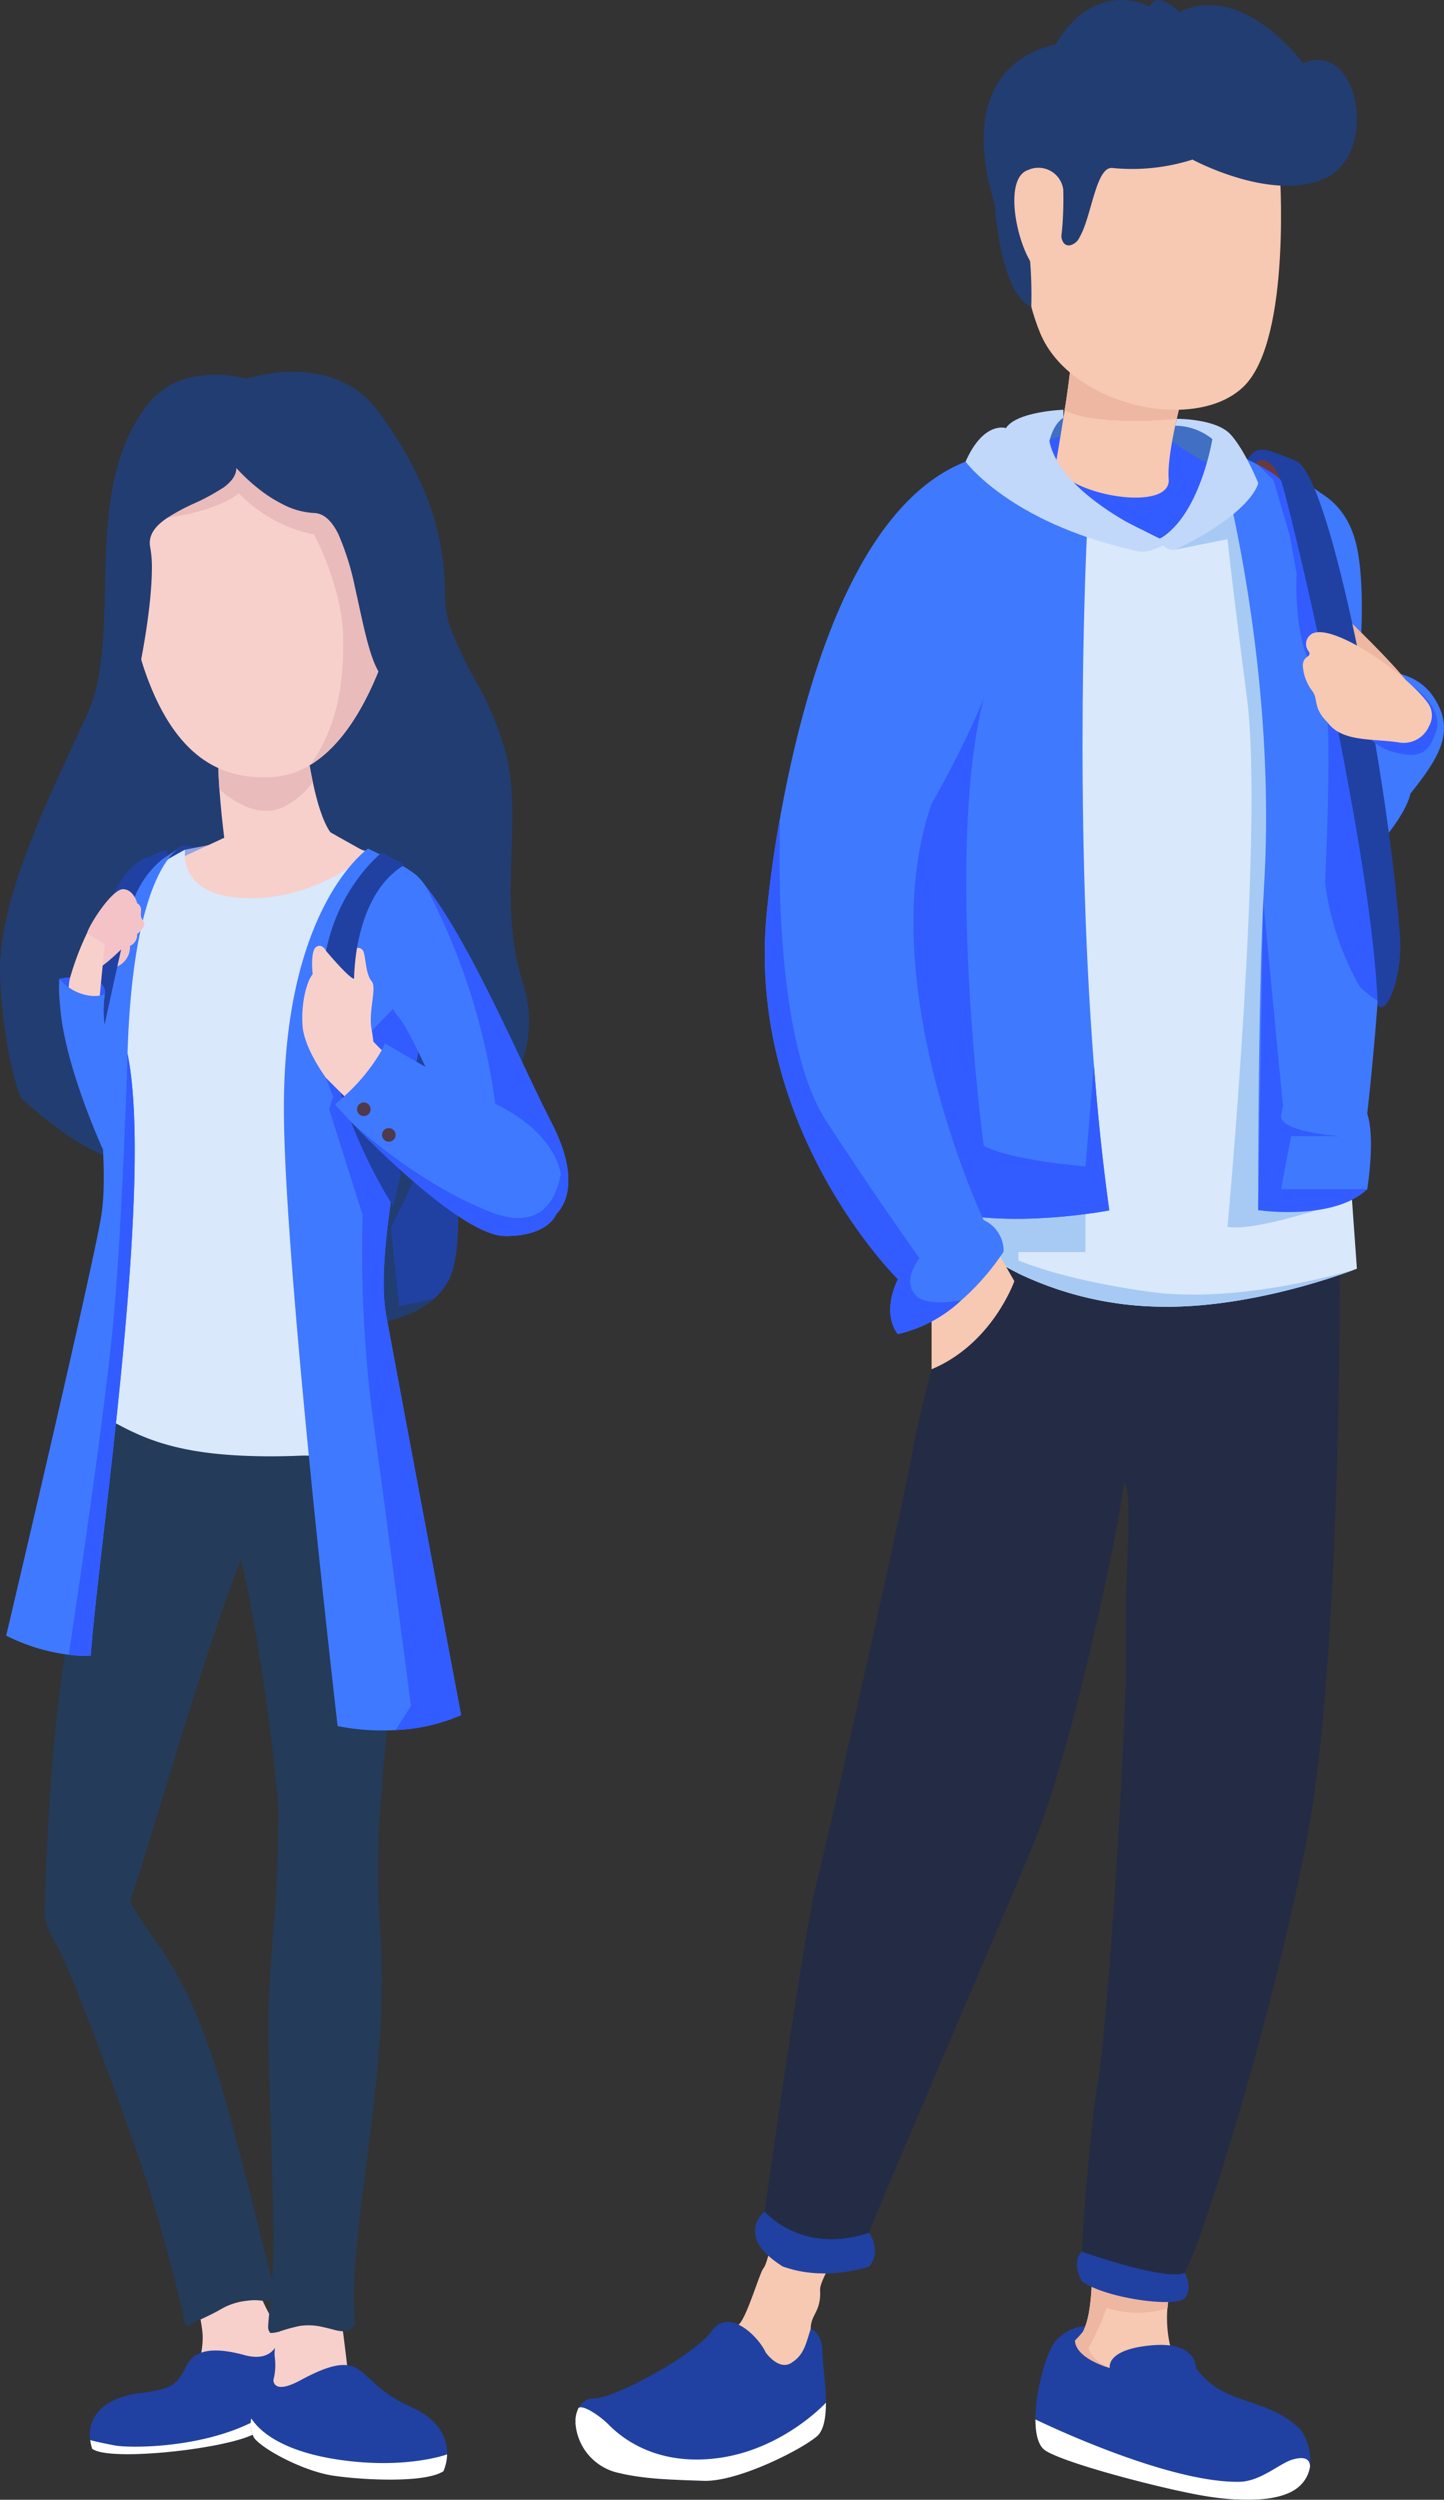 <svg xmlns="http://www.w3.org/2000/svg" width="224.182" height="387.98"><rect width="100%" height="100%" fill="#333333" stroke="none"/><defs><style>.a{fill:#3f79fe}.b{fill:#f7c8b2}.c{fill:#edb7a2}.e{fill:#242c45}.f{fill:#325cff}.g{fill:#223d72}.h{fill:#d9e8fb}.i{fill:#a6caf4}.j{fill:#2041a1}.k{fill:#c1d8fa}.l{fill:#fff}.o{fill:#f7d0cb}.p{fill:#eabbbb}.q{fill:#243b5a}.s{fill:#3f79ff}</style></defs><path class="a" d="M211.276 104.525s7.849-1.942 11.488 3.961c3.1 5.03.794 8.947-3.792 14.683-1.487 6.72-16.409 19.38-16.409 19.38l-10.706-23.948 13.645-12.873z"/><path class="b" d="M165.664 369.017c.66 1.657 9.3 6.986 15.736 7.36 6.451.374 5.524-6.255 2.762-7.912-2.067-1.248-3.261-5.774-2.923-10.229l.018-.018a15.419 15.419 0 0 1 .321-2.245 13.09 13.09 0 0 1 .552-2.068c1.158-3.261-12.581-3.421-12.581-3.421s.018.766 0 1.906c-.018 2.94-.3 8.376-1.746 9.819a8.254 8.254 0 0 0-1.782 2.691 5.9 5.9 0 0 0-.357 4.117z"/><path class="c" d="M166.021 364.9c.588 2.726 9.214 3.8 6.273 2.619-2.994-1.212-3.314-3.083-3.314-3.083a36.934 36.934 0 0 0 2.8-6.255 15.528 15.528 0 0 0 9.463.053l.018-.018a15.419 15.419 0 0 1 .321-2.245l-2.958-1.765-9.071-1.818c-.018 2.94-.3 8.376-1.746 9.819a8.254 8.254 0 0 0-1.786 2.693z"/><path class="b" d="M131.555 347.174c-.184.24-4.334 6.564-4.236 8.217.2 3.444-1.463 3.792-1.452 6.027 0 .735.355 3.836.355 3.836s-4.414 5.517-13.242 4.414.551-7.541 1.839-9.012 3.176-8.092 3.727-8.643 1.422-4.782 2.894-10.3 10.115 5.461 10.115 5.461z"/><path d="M186.537 78.519l2.715-10.87-11.988-4.053-14.6 1.412-3.5 5.7z" fill="#406fc4"/><path class="e" d="M117.288 346.868a5.252 5.252 0 0 0 1.444 2.495 17.179 17.179 0 0 0 2.816 2.406 32.3 32.3 0 0 0 13.383 0 12.86 12.86 0 0 1 0-5.24c.66-2.281 20.618-48.336 25.821-61.078s12.477-45.14 13.722-55.218c1.621.66 0 15.362.321 24.824.321 9.48-2.62 57.167-4.241 67.307-1.64 10.122-2.62 27.1-2.62 27.1-1.639 1.319 0 4.58 0 4.58a11.363 11.363 0 0 0 2.851 1.3c5.4 1.764 13.152 1.318 13.152 1.318v-3.92c2.62-4.58 13.4-38.563 18.961-67.308 5.542-28.744 5.114-91.864 5.114-91.864l-11.315-.25-46.8-1s-7.449 27.782-8.108 32.344c-.642 4.579-13.063 60.108-15.023 67.628s-8.037 50.966-8.037 50.966z"/><path class="e" d="M117.288 346.868a5.252 5.252 0 0 0 1.444 2.495l2.139-4.705s6.4-33.7 9.088-51.554c2.531-16.716 21.848-77.432 24.343-85.718 1.621.41 5.292-2.671 12.9-1.834 20.208 2.263 37.013-6.486 37.013-6.486l-7.52-5.739-46.8-1s-7.449 27.782-8.108 32.344c-.642 4.579-13.063 60.108-15.023 67.628s-8.037 50.966-8.037 50.966z"/><path class="f" d="M180.901 67.662s4.342 3.7 8.8 4.977-9.667 10.967-9.667 10.967-16.853-5.536-18.752-10.967 5.341-4.977 5.341-4.977z"/><path class="b" d="M163.835 72.415c2.726 4.7 18 7.038 17.607 1.96-.178-2.21.463-5.9 1.247-9.374.909-4.028 2-7.752 2.228-8.5.018-.072.036-.125.036-.125 2.317-8.839-19.175-10.568-18.391-7.039a8.21 8.21 0 0 1 .09 2.014 115.7 115.7 0 0 1-1.372 12.331 445.708 445.708 0 0 1-1.445 8.733z"/><path class="c" d="M165.279 63.683c5.132 2.6 17.41 1.319 17.41 1.319.909-4.028 2-7.752 2.228-8.5a8.091 8.091 0 0 0-2.228-1.283l-16.038-3.866a115.718 115.718 0 0 1-1.372 12.33z"/><path class="b" d="M198.648 25.864s1.956 26.6-5.477 34.036-26.994 3.13-31.688-8.215-3.13-28.168-3.13-28.168 37.557-16.04 40.295 2.347z"/><path class="g" d="M154.438 31.731s.784 13.793 5.667 15.9a67.472 67.472 0 0 0-.57-10.817c-.784-4.687 1.943-11.156 4.3-9.588s-.855 11.245 2.281 10.852a2.193 2.193 0 0 0 1.5-1.283c1.854-3.154 2.513-10.942 5.061-10.727a30.816 30.816 0 0 0 12.456-1.3s12.421 6.736 20.689 2.869c5.757-2.673 6.042-12.225 2.62-16.359a.136.136 0 0 1-.018-.053 4.918 4.918 0 0 0-6.095-1.39s-9.32-12.742-19.228-7.984c0 0-3.475-3.475-4.6-.855 0 0-8.411-4.58-14.666 5.97-.005-.006-16.347 2.044-9.397 24.765z"/><path class="b" d="M165.074 29.427a3.894 3.894 0 0 0-5.51-3.021c-4.706 1.636-.424 16.778 2.756 15.961s2.754-12.94 2.754-12.94z"/><path class="h" d="M149.911 101.213v87.588l1.479 4.882 4.241 2.6s.66.428 1.907 1.069a52.291 52.291 0 0 0 22.507 5.453c14.06.3 28.708-5.167 30.437-5.827.125-.053.178-.072.178-.072l-.909-12.741c8.464-37.441-10.871-97.6-10.871-97.6l-4.812-13.917-6.38 7.573-7.645 3.386-12.706-6.361-12.047-5.953z"/><path class="i" d="M149.234 179.461l2.156 14.221 6.095 3.6v.017l.053.053c.142.072.285.142.445.232l.124.072a52.9 52.9 0 0 0 21.937 5.15c13.668.3 27.906-4.865 30.259-5.773-2.548.749-18.64 5.364-32.166 3.422-11.993-1.729-18.159-4.046-20.03-4.847v-1.283h10.408v-9.124l-4.687-6.255-8.019-2.62z"/><path class="i" d="M208.019 186.626s-12.868 4.573-17.445 3.79c0 0 5.67-61.568 3.024-82.031s-3.024-24.7-3.024-24.7l-8.036 1.603 12.8-10.3 5.522 15.278z"/><path class="a" d="M196.272 137.047c-1 17.268-.937 50.772-.937 50.772s12.386.66 16.93-3.26c0 0 1.3-7.805 0-11.708 0 0 .944-8.143 1.621-17.5a180.1 180.1 0 0 0 .552-19.62c-.089-1.925-3.428-6.688-3.642-9.521-1.145-15.254 1.874-29.893 0-40.586-1.124-6.419-4.787-8.434-5.88-9.2a32.894 32.894 0 0 0-15.665-5.954s9.017 31.72 7.021 66.577z"/><path class="f" d="M195.299 72.129l2.423 2.388 2.548 8.75 1.033 5.809s-.819 12.724 4.419 17.25c1.158 7.592 0 30.723 0 30.723a44.225 44.225 0 0 0 5.382 16.091 16.406 16.406 0 0 0 2.78 2.21 180.116 180.116 0 0 0 .553-19.621c-.089-1.924-.25-4.384-.464-7.217l-5.791-26-6.594-26.891-3.583-1.959a10.9 10.9 0 0 0-2.706-1.533zm.05 115.695s11.654 1.747 16.929-3.261h-13.4l1.568-8.233h7.574s-9.106-.57-9.142-3.1l.3-1.639-3.054-31.739z"/><path class="a" d="M144.221 175.118c1.96 4.882 1.96 12.741 1.96 12.741 10.888 2.94 26.036 0 26.036 0-1.016-7.288-1.8-14.9-2.388-22.543-3.172-40.506-1.1-81.956-1.1-81.956-8.393-5.471-16.021-15.825-18.818-11.709-1.925 2.816-4.633 20.672-6.986 37.3-1.087 7.645-2.1 15.04-2.922 20.582-2.607 17.554 4.218 45.585 4.218 45.585z"/><path class="f" d="M144.221 175.119c1.96 4.882 1.96 12.741 1.96 12.741 10.888 2.94 26.036 0 26.036 0-1.016-7.288-1.8-14.9-2.388-22.543l-1.3 15.717s-11.761-.927-15.807-3.225c0 0-6.112-45.371 0-69.428 4.152-16.377-4.116-7.057-9.8.57-1.087 7.645-2.1 15.04-2.922 20.582-2.604 17.554 4.221 45.586 4.221 45.586z"/><path class="c" d="M209.442 96.322s7.02 6.736 9.105 9.628-8.67-3.391-8.67-3.391l-1.466-3.964z"/><path class="b" d="M153.756 192.329l3.721 6.516s-3.393 9.723-12.852 13.676v-14.638s8.058-7.432 9.131-5.554z"/><path class="a" d="M139.399 198.54c-2.673 5.667 0 8.518 0 8.518a21.4 21.4 0 0 0 9.712-5.132 37.847 37.847 0 0 0 6.7-7.663 5.257 5.257 0 0 0-3.1-4.9s-17.589-37.244-8.091-64.581c19.214-33.944 12.849-46.048 12.849-46.048s-.719-10.359-7.562-7.08c-14.736 5.779-23.8 27.787-28.756 55v.072c-.071.338-.142.695-.2 1.051-.8 4.509-1.443 9.142-1.907 13.847-3.31 33.607 20.355 56.916 20.355 56.916z"/><path class="j" d="M193.607 71.291s.374.178.927.428v.018c1.354.66 3.76 1.943 4.33 2.834a.055.055 0 0 1 .018.036c.713 1.247 14.185 56.882 15 81.421 1.5 1.765 3.867-4.687 3.475-10.549-1.568-23.024-10.5-71.035-16.029-73.875-.943-.485-3.951-1.532-3.951-1.532-.73-.232-2.083-.544-2.883.241-.232.231-.887.978-.887.978zm-32.855 304.218c0 2.263.446 4.134 1.569 4.847 3.385 2.138 19.424 6.237 25.3 7.128 5.9.891 11.583.713 14.1-1.6a5.123 5.123 0 0 0 1.658-3.03c.267-1.729-.413-4.783-1.736-6.024-5.281-4.956-11.671-3.325-15.975-9.323 0 0 .2-4.1-6.774-3.506-7.33.62-6.594 3.528-6.594 3.528s-5.292-1.408-5.417-4.277a12.794 12.794 0 0 0 1.238-1.364 6.388 6.388 0 0 0 .331-.864 4.033 4.033 0 0 0-.929.114 7.014 7.014 0 0 0-3.545 2.114c-1.461 1.547-3.226 7.692-3.226 12.257z"/><path class="k" d="M182.69 65.008s6.124-.062 8.384 2.449 4.268 7.531 4.268 7.531-.787 4.462-12.8 10.3a2.12 2.12 0 0 1-2.5-1.683c6.243-3.526 8.178-15.451 8.178-15.451a9.24 9.24 0 0 0-5.759-2.079z"/><path class="k" d="M180.037 83.603s-15.34-6.39-17.116-15.147c0 0 .555-2.617 2.172-3.617v-1.243s-7.26.244-8.917 2.848c0 0-3.432-1.183-6.272 5.206 0 0 6.746 9.283 25.681 13.661 1.148.266 2.1.777 4.953-.644s-.501-1.064-.501-1.064z"/><path class="f" d="M218.212 105.673s6 3.695 4.788 7.692-3.1 4.331-6.842 3.3-6.092-4.816-5.156-7.072.957-5.391 7.21-3.92z"/><path class="b" d="M221.7 109.145c-3.39-4.719-15.641-13.118-18.315-10.556a1.8 1.8 0 0 0-.2 2.521c.546.961-.935.573-.919 2.233a7.143 7.143 0 0 0 1.427 3.855c1.06 1.356.014 2.522 2.427 4.945 2.279 3.094 7.157 2.459 11.043 3.09a4.3 4.3 0 0 0 4.735-2.622 3.268 3.268 0 0 0-.198-3.466z"/><path class="l" d="M160.752 375.509c0 2.263.446 4.134 1.569 4.847 3.385 2.139 19.424 6.237 25.3 7.128 5.9.891 11.583.713 14.1-1.6a5.123 5.123 0 0 0 1.658-3.03c0-1.56-1.415-1.492-2.742-1.106-1.944.565-4.949 3.388-8.2 3.441-11.477.21-31.685-9.68-31.685-9.68z"/><path class="j" d="M89.34 375.611a1.607 1.607 0 0 1 0 .41 8.524 8.524 0 0 0 6.772 7.805c3.9.927 7.84 1.033 13.116 1.212s15.058-4.758 17.589-6.9c1.087-.926 1.407-2.958 1.407-5.221 0-2.975-.552-6.344-.552-7.965 0-2.851-1.8-3.528-1.8-3.528-.8 2.5-1.052 4.063-3.012 5.311s-3.974-1.6-3.974-1.6c-1.14-2.495-5.72-7.075-8.393-3.333s-15.094 10.443-18.195 10.443a2.678 2.678 0 0 0-2.495 1.515 1.532 1.532 0 0 0-.107.25 4.6 4.6 0 0 0-.356 1.601z"/><path class="l" d="M89.34 375.611a1.607 1.607 0 0 1 0 .41 8.524 8.524 0 0 0 6.772 7.805c3.9.927 7.84 1.033 13.116 1.212s15.058-4.758 17.589-6.9c1.087-.926 1.407-2.958 1.407-5.221 0 0-6.647 7.253-16.733 8.59-10.068 1.336-15.414-3.6-17-5.186-1.461-1.479-4.1-3.172-4.687-2.567a1.532 1.532 0 0 0-.107.25 4.6 4.6 0 0 0-.357 1.607z"/><path class="f" d="M139.399 198.54c-2.673 5.667 0 8.518 0 8.518a21.4 21.4 0 0 0 9.712-5.132l.107-.107s-5.287 1.049-7-.718c-2.309-2.379.533-5.823.533-5.823s-5.524-7.627-14.417-21.189c-7.306-11.156-7.449-36.068-7.271-44.551.018-.908.036-1.64.054-2.138l-.018.3-.142.071c-.8 4.509-1.443 9.142-1.907 13.847-3.316 33.613 20.349 56.922 20.349 56.922z"/><path class="j" d="M183.937 352.748s1.342 2.377 0 3.92-12.38.053-16-2.619c0 0-1.674-2.9 0-4.58-.003 0 13.07 4.65 16 3.279zm-49.007-6.219s2.038 2.922 0 5.24c0 0-6.784 2.432-13.383 0 0 0-4.031-2.3-4.26-4.9a3.718 3.718 0 0 1 1.444-3.6s5.782 6.787 16.199 3.26z"/><path d="M194.903 71.92c1.354.66 3.39 1.76 3.961 2.651-.125-.356-1.047-2.831-2.7-3.129a1.3 1.3 0 0 0-1.261.478z" fill="#6d3839"/><path class="g" d="M78.789 163.036s1.164 6.161-4.268 12.029-43.912 7.927-57 4.648c-6.079-1.523-14.268-9.3-14.268-9.3s-4.584-13.919-1.481-23.231 18.436-44.819 18.436-44.819l5-29.683 19.369-1.551 18.887 21.484 9.119 26.239 4.268 28.713z"/><path class="j" d="M28.49 131.219l2.12.289-6.381 4.278s2.218-3.958 4.261-4.567z"/><path d="M27.548 134.152l1.292-2.3 8.216-1.583s11.262-.774 14.064.2 7.3 1.959 7.3 1.959l-3.784 4.417z" fill="#93a4e0"/><path class="o" d="M34.066 122.493c.385 5.524 1.262 11.37 1.262 11.37 7.262 6.847 18.74-.754 15.956-4.693-1.185-1.677-2.093-4.785-2.724-7.8-.861-4.031-1.246-7.893-1.246-7.893s-11.232-3.431-12.879 0c-.677 1.415-.646 5.139-.369 9.016z"/><path class="p" d="M34.066 122.493s5.17 5.093 10 2.739a12.491 12.491 0 0 0 4.493-3.862c-.861-4.031-1.246-7.893-1.246-7.893s-11.232-3.431-12.879 0c-.676 1.415-.645 5.139-.368 9.016z"/><path class="o" d="M22.458 104.053c5.062 14.692 12.978 16.886 19.705 16.556a12.617 12.617 0 0 0 6.068-1.929c7.4-4.519 11.791-16.127 14-25.758a74.6 74.6 0 0 0 1.765-11.164c1.022-15.517-5.062-10.141-13.67-15.715s-27.868 6.6-27.868 6.6-5.062 16.717 0 31.41z"/><path class="p" d="M25.987 80.373s7.4-.907 11.1-3.809a22.346 22.346 0 0 0 11.675 6.4s4.419 8.146 4.518 16.11c.1 7.949-1.221 14.083-5.047 19.607 7.4-4.519 11.791-16.127 14-25.758l.363-11.906-22.807-14.15-9.054 5.376z"/><path class="o" d="M33.795 336.871c-.371.651 5.714 17.9 7.529 21.367s3.334 6.259 3.334 6.259-11.934 8.716-16.681 8.591c2.614-3.776 3.687-8.313 3.464-10.973-.213-2.542-2.652-14.494-2.652-14.494z"/><path class="j" d="M13.958 377.527a6.308 6.308 0 0 0 .05 1.186 7.249 7.249 0 0 0 .3 1.34c2.638 2.1 21.716-.044 25.5-2.494s10.181-6.733 10.666-8.886a2.793 2.793 0 0 0-.381-1.844 8.013 8.013 0 0 0-.521-.891 17.929 17.929 0 0 0-4.331-4.509c-1.428-.87-2.263-.136-2.263-.136l.461.939s-.187 4.74-5.519 3.283c-5.435-1.486-7.852-.451-8.88 1.54-1.444 2.789-1.894 3.718-7.2 4.361-5.766.718-7.743 3.514-7.882 6.111z"/><path class="l" d="M14.008 378.713a7.256 7.256 0 0 0 .3 1.34c2.638 2.1 21.716-.044 25.5-2.494s10.181-6.733 10.666-8.886a2.793 2.793 0 0 0-.381-1.844c-.055.272-.7 2.689-8.639 7.806-8.487 5.463-21.2 5.343-23.509 4.93-1.679-.298-3.146-.634-3.937-.852z"/><path class="q" d="M8.308 300.843a3.424 3.424 0 0 0 .281.695l.133.236c1.951 3.12 9.995 24.694 13.854 36.094 1.656 4.953 5.412 18.719 5.929 21.912.118.74.355 1.538 1.02 1.094 1.124-.769 2.706-1.271 4.821-2.5a10.042 10.042 0 0 1 4.036-1.286 7.619 7.619 0 0 1 2.084-.03c3.031.547 2.1-2.6 1.671-3.652-.429-1.02-6.284-26.024-9.478-35.074-5.263-14.889-9.492-17.447-12.494-23.3a26.194 26.194 0 0 1-1.7-4.17v-.015c-.428-1.316-.916-1.922-1.434-2.07-1.035-.281-2.174 1.4-2.957 2.913a22.108 22.108 0 0 0-1.005 2.173c-1.833 1.125-5.529 4.126-4.761 6.98z"/><path class="q" d="M6.964 295.756v.059a7.392 7.392 0 0 0 1.345 5.027 2.883 2.883 0 0 0 2.4 1.2c1.449-.1 2.868.3 4.317-.162 1.2-.37 2.41-1.346 3.7-3.667a25.612 25.612 0 0 0 1.449-3.179c.326-.858.665-1.8 1.006-2.869.073-.236.147-.5.236-.754v-.015c3.045-9.433 10.5-35.442 15.983-49.311.236-.606.473-1.183.7-1.745 1.478-3.563 2.78-6.077 3.77-6.934a1.366 1.366 0 0 1 .3-.237c2.853-1.775-2.411-11.43-9.715-17.122-4.3-3.372-9.315-5.353-13.81-3.549 0 0-3.061 12.539-5.973 28.464-1.3 7.171-2.588 15.037-3.549 22.755-1.539 12.241-2.041 27.677-2.159 32.039z"/><path class="j" d="M20.712 197.032l4.668 1.35 25.746 7.47s10.516.724 16.2-4.235a10.07 10.07 0 0 0 2.317-2.87c4.321-8.062-2-41.6-2-41.6-3.5-3.59-38.483-4.86-38.483-4.86l-6.291 33.325-.7 3.665z"/><path class="g" d="M21.294 186.777l.879 2.5 3.208 9.105 25.746 7.47s10.516.724 16.2-4.235l-5.349 1.093-1.29-12.136 5.957-12.29 1.912-5.31-24.869-2.753-20.818 15.391z"/><path class="o" d="M43.69 342.228c.541.532.765 16.577-.636 20.765a6.389 6.389 0 0 0-.4 2.809 9.164 9.164 0 0 1-1.257 6.055s3.132 4.835 13.763 3.443c4.752-.622-1-5.3-1.257-8.016s-2.016-15.612-2.016-15.612z"/><path class="j" d="M39.466 378.393c1.442 1.854 7.834 5.224 12.4 5.865 4.564.657 14.123 1.155 16.977-.714a7.148 7.148 0 0 0 .571-2.612c.083-2.753-1.512-5.459-5.314-7.212-5-2.3-5.562-3.741-8.168-5.775-1.857-1.452-4.283-1.216-9.229 1.455-4.93 2.671-4.245-.538-4.245-.538l-.022-1.109s-.734-.15-1.618 1.328a18.967 18.967 0 0 0-1.811 6.278 4.382 4.382 0 0 0 .459 3.034z"/><path class="l" d="M39.466 378.394c1.442 1.854 7.834 5.224 12.4 5.865 4.564.657 14.123 1.155 16.977-.714a7.147 7.147 0 0 0 .571-2.611s-6.275 2.328-16.551.867c-11.17-1.588-13.486-6.012-13.855-6.441a4.382 4.382 0 0 0 .458 3.034z"/><path class="q" d="M41.932 362.087c1.3.015 1.375-.37 4.539-1.079a9.446 9.446 0 0 1 3.83.207c.488.1.961.222 1.4.341 1.553.429 2.854.458 3.445-.8-1.39-13.914 5.427-37.765 3.919-60.5a153.238 153.238 0 0 1-.163-18.1v-.236c.1-1.434.222-2.751.341-3.918.014-.03 0-.059 0-.089a1.47 1.47 0 0 0 .044-.266.015.015 0 0 0-.015-.015c-.709-1.8-2.159-.562-3.8.99-.148.133-.311.281-.458.429-1.479 1.376-3.061 2.78-4.392 2.455-3.134-.754-7.422-7.689-7.422-1.39v.029c.044 16.664-1.257 20.966-1.493 31.76s1.227 32.885.547 41.609c-.662 8.706-.839 7.568-.322 8.573z"/><path class="q" d="M33.371 230.063q.732 2.019 1.685 4.3a53.951 53.951 0 0 1 2.336 7.718c2.587 10.7 4.85 27.088 5.811 38.029v.029c.488 5.544.9 9.641 1.331 10.794 1.4 3.8 5.294 5.4 9.847 3.888a7.317 7.317 0 0 0 .74-.266c.118-.045.221-.1.34-.148 1.76-.739 2.766-5.515 3.445-12.257v-.236c.133-1.243.237-2.558.341-3.918.014-.03 0-.059 0-.089a.873.873 0 0 0 .029-.281c.917-12.257 2.854-28.788 4.125-40.292 1.3-11.71-.932-18.526-1.567-22.267a14.727 14.727 0 0 0-.991-3.712c-2.366-6.047-16.294-5.766-23.805-.458a13.4 13.4 0 0 0-4.6 5.146c-1.743 3.67-1.181 8.12.933 14.02z"/><path class="o" d="M51.283 129.171s8.523 4.9 11.3 6.005c0 0-8.749 19.822-21.359 19.822S24.602 134.76 24.602 134.76l12.06-5.589z"/><path class="h" d="M18.925 192.373c-1.287 8.207-3.12 17.654-2.869 27.5.473.251.947.5 1.435.77 4.569 2.454 9.788 5.145 22.666 5.367q3.039.066 6.7-.089a28.826 28.826 0 0 1 3.474.163c3.992.355 8.4.843 9.611-2.766a97.091 97.091 0 0 1-6.358-34.614c.3-19.739 3.46-26.821 6.24-33.712 3.43-8.5 4.406-19.429 4.406-19.429l-5.811-3.149c-.724-.561-.99-.177-1.242.045-1.775 1.523-8.871 7.068-18.615 6.949-11.222-.148-9.8-7.556-9.8-7.556s-5.027 2.706-8.4 5.056a2.969 2.969 0 0 0-1.242 2.972 28.9 28.9 0 0 1 .665 6.4c-.266 2.144-7.157 14.5-1.893 24.781.1.236.237.488.37.724 2.763 4.841 2.008 12.027.663 20.588z"/><path d="M17.52 220.245c.059-.843.192-2.957.355-5.825a147.32 147.32 0 0 0-.355 5.825z" fill="#cce0ff"/><path class="s" d="M9.315 155.912c.576 9.256 6.683 22.534 6.683 22.534l1.553-11.311s-1.967-8.339-1.287-12.524a3.339 3.339 0 0 0 .029-.37c.192-3.726-7.082-2.321-7.082-2.321a22.224 22.224 0 0 0 .104 3.992zm34.761 16.707c.118 24.441 8.339 95.28 8.339 95.28a35.367 35.367 0 0 0 9 .621 28.813 28.813 0 0 0 10.172-2.322s-9.078-48.128-11.651-62.219c-1.833-10.01 3.652-33.194 6.461-48.142 1.153-6.122 1.863-10.853 1.435-12.76-1.464-6.55-1.819-7.275-10.705-11.355.005 0-13.215 8.99-13.051 40.897z"/><path class="f" d="M51.099 172.162l5.2 16.4a201.142 201.142 0 0 0 1.523 31.066c2.144 15.658 5.973 45.141 5.973 45.141l-2.38 3.756a28.81 28.81 0 0 0 10.172-2.322s-9.078-48.128-11.651-62.219c-1.833-10.01 3.652-33.194 6.461-48.142h-4.666l-11.1 11.474 1.079 2.913z"/><path class="j" d="M62.573 134.377s.052-.381-.152-.474a17.754 17.754 0 0 1-2.9-1.52.272.272 0 0 0-.336.016c-1.365 1.138-10.582 9.433-8.953 24.743 1.758 16.524 10.832 30.089 10.832 30.089l1.167-5s-6.472-16.309-7.218-27.921c-.357-5.529.991-15.872 7.56-19.933z"/><path d="M28.462 131.234a2.564 2.564 0 0 0-.828.5c.458-.278.724-.442.828-.5z" fill="#74394a"/><path class="s" d="M.96 253.853a29.419 29.419 0 0 0 9.714 2.972 18.1 18.1 0 0 0 3.416.133c1.123-16.205 9.876-73.116 5.707-93.432.71-23.524 5.619-30.016 7.733-31.716a87.217 87.217 0 0 0-7.171 5.1c-5.146 3.992-3.224 15.525-4.45 24.234s1.064 19.473-.177 27.473C14.474 196.632.96 253.853.96 253.853z"/><path class="j" d="M15.48 152.437a1.985 1.985 0 0 1 .813 1.8 3.324 3.324 0 0 1-.029.37 18.466 18.466 0 0 0-.03 4.451c.947-4.362 3.179-14.609 3.889-17.226a14.965 14.965 0 0 1 5.767-9.02s.369-.843-.4-.754-2.218.976-2.868 1.094-4.821 2.558-6.24 9.552a39.623 39.623 0 0 0-.902 9.733z"/><path class="g" d="M.028 151.923c.577 12.236 3.216 18.485 3.216 18.485S.605 154.99 4.25 145.376c3.281-8.674 9.284-18.782 12.665-26.005.379-.774.709-1.516 1.005-2.226a53.524 53.524 0 0 0 2.194-6.844c1.864-6.992 3.413-16.127 3.463-21.849a17.2 17.2 0 0 0-.247-3.463c-.4-1.946.825-3.4 2.656-4.618a31.086 31.086 0 0 1 3.841-2.094 33.05 33.05 0 0 0 4.848-2.6h.017c1.2-.891 2-1.864 2-3.035a28.679 28.679 0 0 0 4.139 3.743 21.237 21.237 0 0 0 3.1 1.9 11.715 11.715 0 0 0 4.832 1.336c1.583.05 2.8 1.319 3.776 3.3a41.366 41.366 0 0 1 2.573 8.245c1.138 5.012 2.094 10.372 3.644 13.043.313.527.66 1.072 1.022 1.583 1.534 2.275 3.43 4.452 5.178 6.662 2.227 2.836 4.255 5.739 5.062 9.07 1.6 6.546-2.622 18.634 0 23.861 2.622 5.244 12.2 19.491 4.518 29.665.545-.495 10.653-10.059 6.679-22.377-4.073-12.664 0-24.9-2.622-35.52a46.542 46.542 0 0 0-4.485-11 69.3 69.3 0 0 1-3.974-8.146 15.58 15.58 0 0 1-1.039-5.392 41.483 41.483 0 0 0-2.622-14.907 50.002 50.002 0 0 0-1.946-4.452 60.684 60.684 0 0 0-5.111-8.443c-.2-.28-.4-.56-.61-.858a14.43 14.43 0 0 0-4.3-3.957c-7.207-4.337-16.26-1.187-16.26-1.187a18.123 18.123 0 0 0-8.806-.2 11.744 11.744 0 0 0-5.788 3.331 10.04 10.04 0 0 0-.94 1.088 27 27 0 0 0-4.337 8.92 40.415 40.415 0 0 0-1.237 5.838c-1.369 9.465-.3 19.739-1.946 27.836a24.186 24.186 0 0 1-1.632 5.194c-.841 1.847-1.748 3.777-2.672 5.772C5.572 128.045-.48 141.517.028 151.923z"/><path class="s" d="M61.728 157.657c4.229 4.835 13.514 33.135 19.517 32.884a9.085 9.085 0 0 0 2.233-.37c4.6-1.42 6.845-6.743 2.2-15.807-5.072-9.876-12.686-28.108-19.651-36.905l-.014-.015q-.577-.732-1.153-1.375c-4.106-4.583-7.358 16.768-3.132 21.588z"/><path class="f" d="M66.033 137.459c.074.162.177.355.281.547a100.709 100.709 0 0 1 10.572 33.313l2.528 11.385 4.066 7.467c4.6-1.42 6.845-6.743 2.2-15.807-5.068-9.876-12.683-28.108-19.647-36.905z"/><path class="o" d="M46.974 159.223c.266 3.563 3.652 8.088 3.652 8.088l5.309 5.308 6.165-7.215a30.644 30.644 0 0 1-4.14-3.756 24.288 24.288 0 0 0-.266-1.863c-.547-2.839.873-6.476 0-7.5s-.917-3.46-1.2-4.392a.94.94 0 0 0-1.064-.769 37.771 37.771 0 0 0-.459 4.791c-.8-.089-4.347-4.318-4.347-4.318s-.606-1.242-1.537-.621c-.947.621-.547 4.244-.547 4.244-.872.965-1.837 4.444-1.566 8.003z"/><path class="s" d="M52.016 171.407c.606.71 1.464 1.641 2.514 2.736 6.018 6.3 18.142 17.7 23.923 17.7 6.787 0 7.9-3.415 7.9-3.415a10.017 10.017 0 0 0 .71-6.314c-.932-4.347-4.762-8.176-10.173-10.793-7.91-3.83-17.137-9.4-17.137-9.4a6.229 6.229 0 0 1-.488 1.08 29.054 29.054 0 0 1-5.825 7.141c-.847.788-1.424 1.265-1.424 1.265z"/><path class="f" d="M54.53 174.143c6.018 6.3 18.142 17.7 23.923 17.7 6.787 0 7.9-3.415 7.9-3.415a10.017 10.017 0 0 0 .71-6.314c-.621 3.712-2.884 9.182-11.031 5.944-11.847-4.703-21.502-13.915-21.502-13.915z"/><path d="M59.323 175.984a1.052 1.052 0 1 0 1.2-.882 1.052 1.052 0 0 0-1.2.882zm-3.881-3.977a1.052 1.052 0 1 0 1.2-.882 1.051 1.051 0 0 0-1.2.882z" fill="#4f394a"/><path class="f" d="M9.211 151.919a7.948 7.948 0 0 0 1.463 1.331 7.249 7.249 0 0 0 2.81 1.212 5.567 5.567 0 0 0 2.011.059 2.589 2.589 0 0 0 .8-.281 1.915 1.915 0 0 0-.62-1.626c-1.065-.99-3.239-1.02-4.776-.917a14.489 14.489 0 0 0-1.688.222z"/><path d="M21.294 140.178s-.5-2.088-2.153-2.174-5.131 5.218-5.654 6.871-1.479 6 0 6.172 5.332-3.7 5.332-3.7l-.594 2.652a3.325 3.325 0 0 0 1.959-3.189 1.87 1.87 0 0 0 1.109-1.846s1.674-1.237.891-2.14.306-1.863-.89-2.646z" fill="#f3c3c8"/><path class="o" d="M10.674 153.251a7.25 7.25 0 0 0 2.81 1.212 5.566 5.566 0 0 0 2.011.059l.177-1.908.591-6.077-2.78-1.656a43.578 43.578 0 0 0-2.587 6.816 7.784 7.784 0 0 0-.222 1.554z"/><path class="f" d="M10.674 256.826a18.1 18.1 0 0 0 3.416.133c1.123-16.205 9.876-73.116 5.707-93.432 0 0-.769 26.659-2.277 42.361s-6.846 50.938-6.846 50.938z"/></svg>